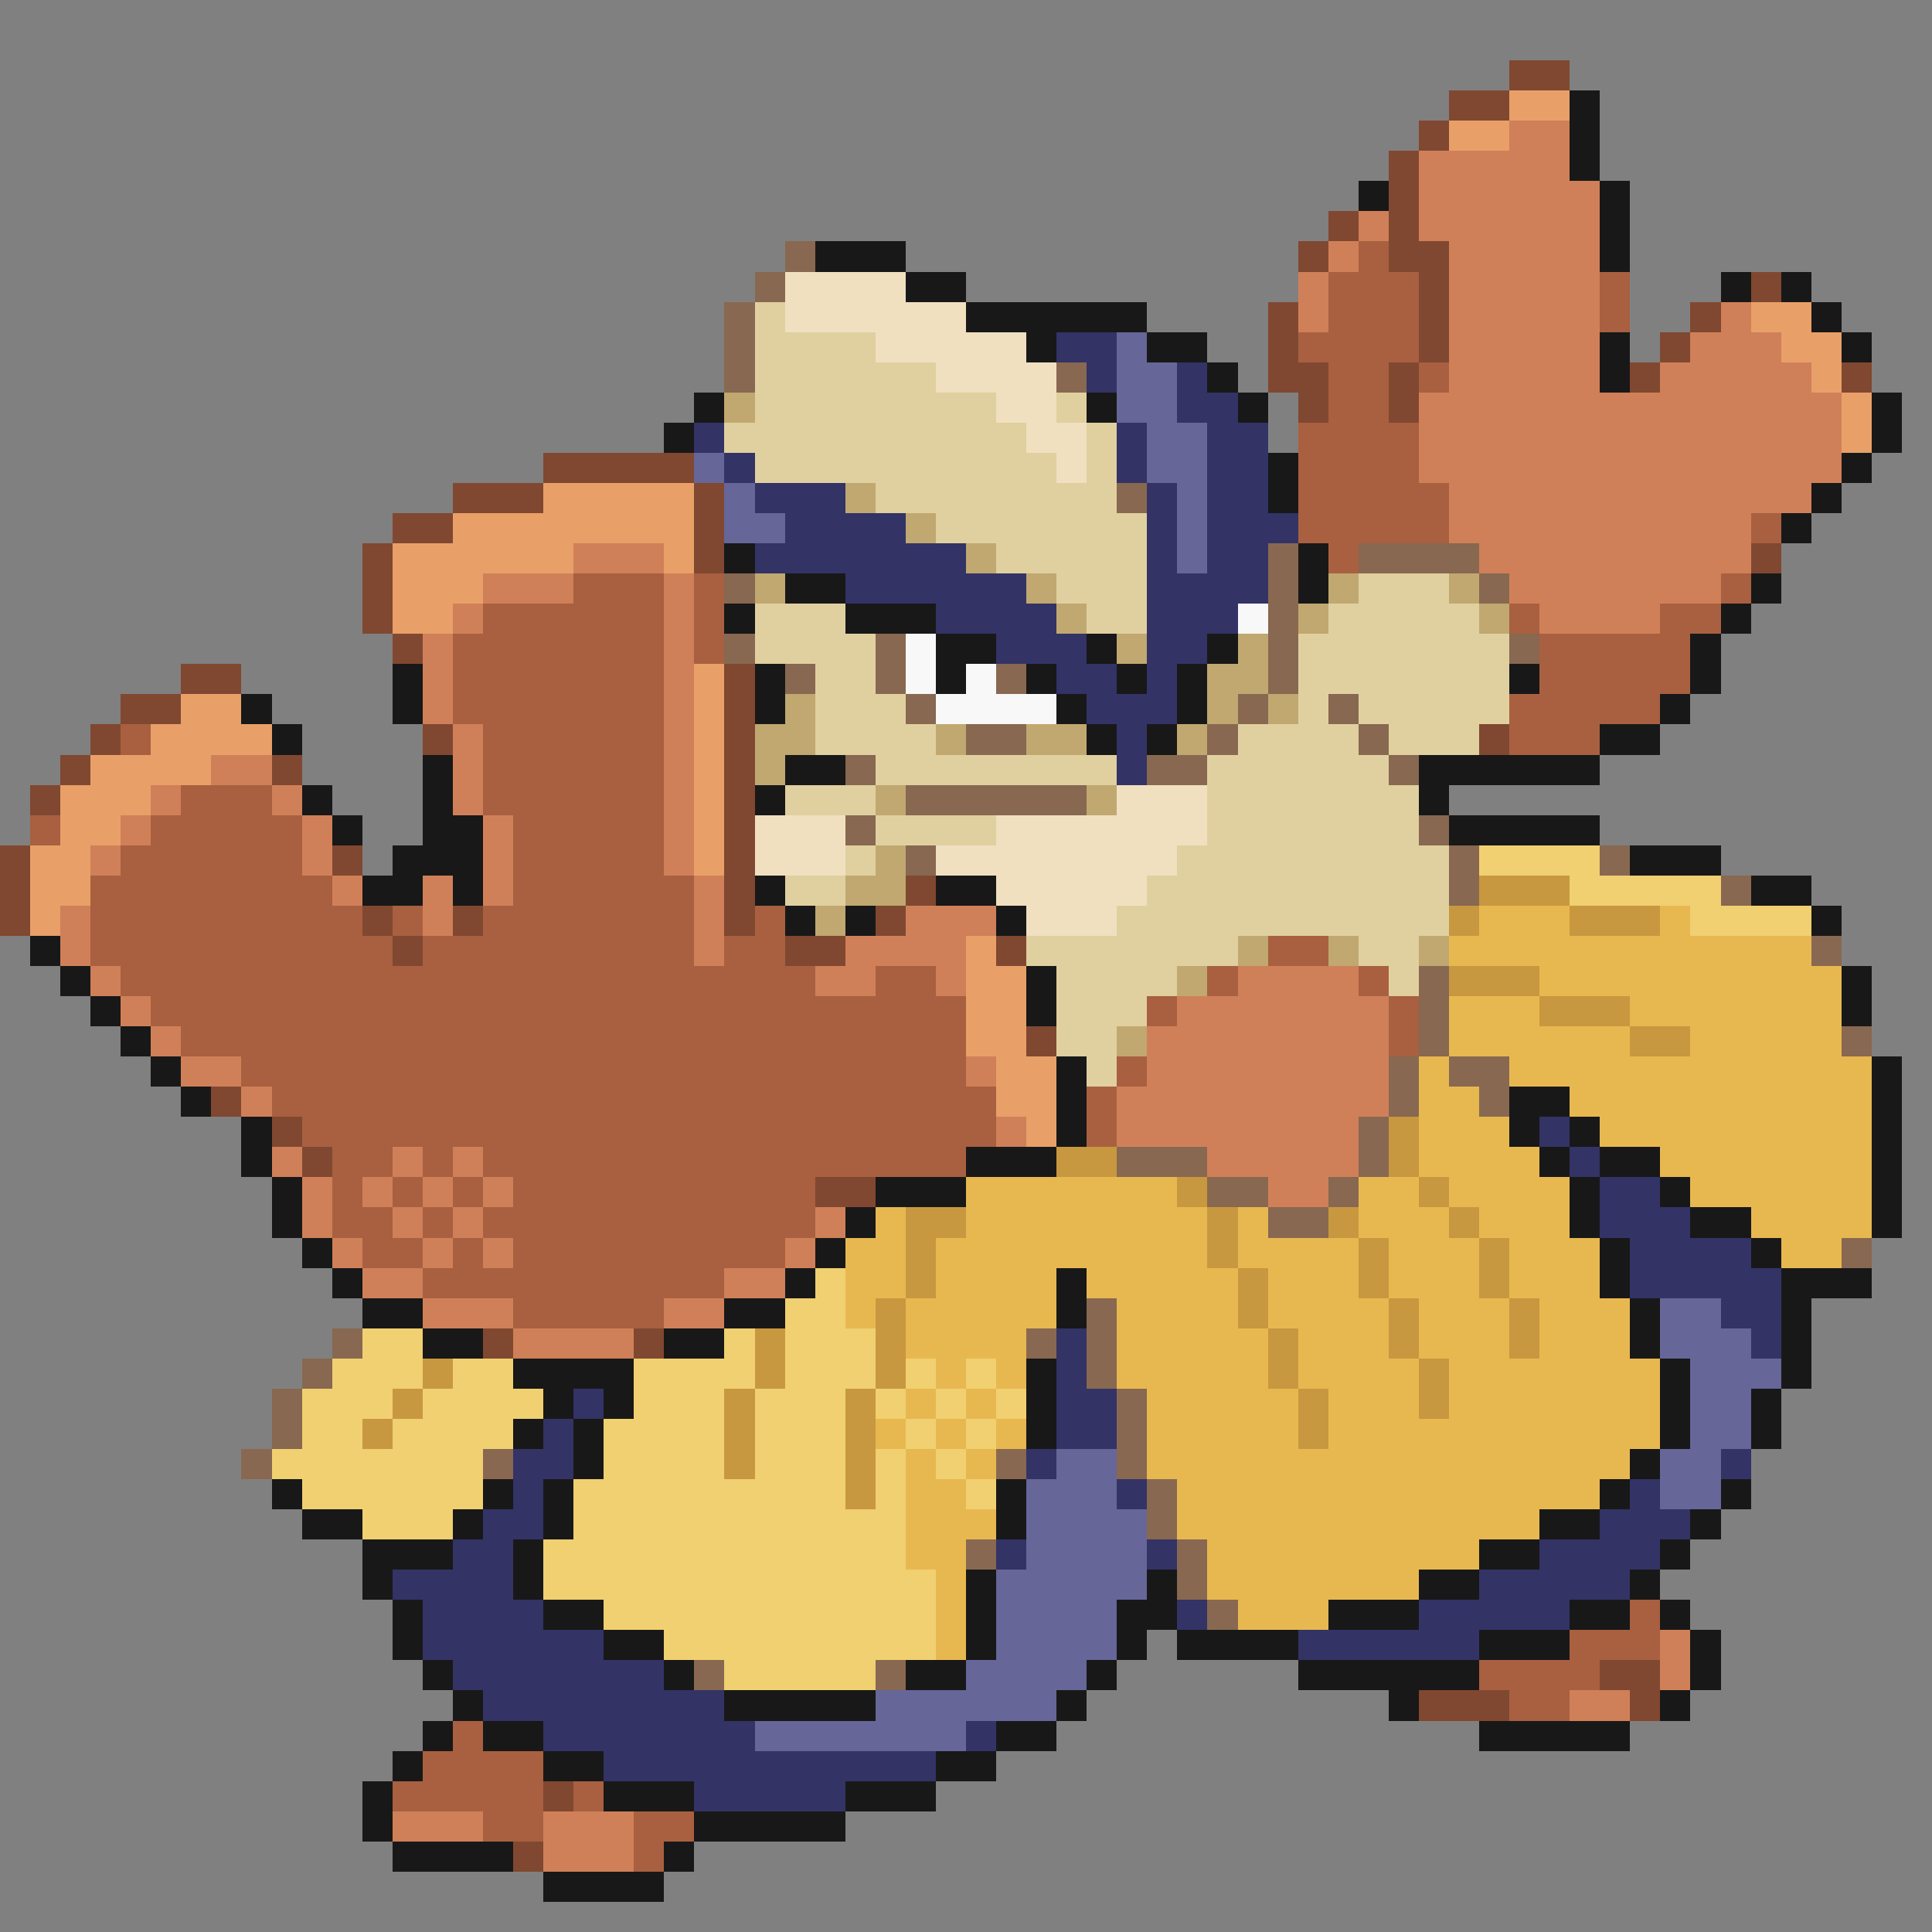 <svg xmlns="http://www.w3.org/2000/svg" viewBox="0 -0.5 64 64" shape-rendering="crispEdges">
<rect x="0" y="-0.5" width="64" height="64" fill="#808080" stroke="none"/>
<path stroke="#804830" d="M50 2h2M48 3h2M47 4h1M46 5h1M46 6h1M44 7h1M46 7h1M43 8h1M46 8h2M47 9h1M58 9h1M42 10h1M47 10h1M56 10h1M42 11h1M47 11h1M55 11h1M42 12h2M46 12h1M54 12h1M61 12h1M43 13h1M46 13h1M18 15h5M15 16h3M23 16h1M13 17h2M23 17h1M12 18h1M23 18h1M58 18h1M12 19h1M12 20h1M13 21h1M6 22h2M24 22h1M4 23h2M24 23h1M3 24h1M14 24h1M24 24h1M49 24h1M2 25h1M9 25h1M24 25h1M1 26h1M24 26h1M24 27h1M0 28h1M11 28h1M24 28h1M0 29h1M24 29h1M30 29h1M0 30h1M12 30h1M15 30h1M24 30h1M29 30h1M13 31h1M26 31h2M33 31h1M34 34h1M7 36h1M9 37h1M10 38h1M27 39h2M16 44h1M21 44h1M53 55h2M47 56h3M54 56h1M18 59h1M17 61h1" />
<path stroke="#e8a068" d="M50 3h2M48 4h2M58 10h2M59 11h2M60 12h1M61 13h1M61 14h1M18 16h5M15 17h8M13 18h6M22 18h1M13 19h3M13 20h2M23 22h1M6 23h2M23 23h1M5 24h4M23 24h1M3 25h4M23 25h1M2 26h3M23 26h1M2 27h2M23 27h1M1 28h2M23 28h1M1 29h2M1 30h1M32 31h1M32 32h2M32 33h2M32 34h2M33 35h2M33 36h2M34 37h1" />
<path stroke="#181818" d="M52 3h1M52 4h1M52 5h1M45 6h1M53 6h1M53 7h1M27 8h3M53 8h1M30 9h2M57 9h1M59 9h1M32 10h6M60 10h1M34 11h1M38 11h2M53 11h1M61 11h1M40 12h1M53 12h1M23 13h1M36 13h1M41 13h1M62 13h1M22 14h1M62 14h1M42 15h1M61 15h1M42 16h1M60 16h1M59 17h1M24 18h1M43 18h1M26 19h2M43 19h1M58 19h1M24 20h1M28 20h3M57 20h1M31 21h2M36 21h1M40 21h1M56 21h1M13 22h1M25 22h1M31 22h1M34 22h1M37 22h1M39 22h1M50 22h1M56 22h1M8 23h1M13 23h1M25 23h1M35 23h1M39 23h1M55 23h1M9 24h1M36 24h1M38 24h1M53 24h2M14 25h1M26 25h2M47 25h6M10 26h1M14 26h1M25 26h1M47 26h1M11 27h1M14 27h2M48 27h5M13 28h3M54 28h3M12 29h2M15 29h1M25 29h1M31 29h2M58 29h2M26 30h1M28 30h1M33 30h1M60 30h1M1 31h1M2 32h1M34 32h1M61 32h1M3 33h1M34 33h1M61 33h1M4 34h1M5 35h1M35 35h1M62 35h1M6 36h1M35 36h1M50 36h2M62 36h1M8 37h1M35 37h1M50 37h1M52 37h1M62 37h1M8 38h1M32 38h3M51 38h1M53 38h2M62 38h1M9 39h1M29 39h3M52 39h1M55 39h1M62 39h1M9 40h1M28 40h1M52 40h1M56 40h2M62 40h1M10 41h1M27 41h1M53 41h1M58 41h1M11 42h1M26 42h1M35 42h1M53 42h1M59 42h3M12 43h2M24 43h2M35 43h1M54 43h1M59 43h1M14 44h2M22 44h2M54 44h1M59 44h1M17 45h4M34 45h1M55 45h1M59 45h1M18 46h1M20 46h1M34 46h1M55 46h1M58 46h1M17 47h1M19 47h1M34 47h1M55 47h1M58 47h1M19 48h1M54 48h1M9 49h1M16 49h1M18 49h1M33 49h1M53 49h1M57 49h1M10 50h2M15 50h1M18 50h1M33 50h1M51 50h2M56 50h1M12 51h3M17 51h1M49 51h2M55 51h1M12 52h1M17 52h1M32 52h1M38 52h1M47 52h2M54 52h1M13 53h1M18 53h2M32 53h1M37 53h2M44 53h3M52 53h2M55 53h1M13 54h1M20 54h2M32 54h1M37 54h1M39 54h4M49 54h3M56 54h1M14 55h1M22 55h1M30 55h2M36 55h1M43 55h6M56 55h1M15 56h1M24 56h5M35 56h1M46 56h1M55 56h1M14 57h1M16 57h2M33 57h2M49 57h5M13 58h1M18 58h2M31 58h2M12 59h1M20 59h3M28 59h3M12 60h1M23 60h5M13 61h4M22 61h1M18 62h4" />
<path stroke="#d08058" d="M50 4h2M47 5h5M47 6h6M45 7h1M47 7h6M44 8h1M48 8h5M43 9h1M48 9h5M43 10h1M48 10h5M57 10h1M48 11h5M56 11h3M48 12h5M55 12h5M47 13h14M47 14h14M47 15h14M48 16h12M48 17h10M19 18h3M49 18h9M16 19h3M22 19h1M50 19h7M15 20h1M22 20h1M51 20h4M14 21h1M22 21h1M14 22h1M22 22h1M14 23h1M22 23h1M15 24h1M22 24h1M7 25h2M15 25h1M22 25h1M5 26h1M9 26h1M15 26h1M22 26h1M4 27h1M10 27h1M16 27h1M22 27h1M3 28h1M10 28h1M16 28h1M22 28h1M11 29h1M14 29h1M16 29h1M23 29h1M2 30h1M14 30h1M23 30h1M30 30h3M2 31h1M23 31h1M28 31h4M3 32h1M27 32h2M31 32h1M41 32h4M4 33h1M39 33h7M5 34h1M38 34h8M6 35h2M32 35h1M38 35h8M8 36h1M37 36h9M33 37h1M37 37h8M9 38h1M13 38h1M15 38h1M40 38h5M10 39h1M12 39h1M14 39h1M16 39h1M42 39h2M10 40h1M13 40h1M15 40h1M27 40h1M11 41h1M14 41h1M16 41h1M26 41h1M12 42h2M24 42h2M14 43h3M22 43h2M17 44h4M55 54h1M55 55h1M52 56h2M13 60h3M18 60h3M18 61h3" />
<path stroke="#886850" d="M26 8h1M25 9h1M24 10h1M24 11h1M24 12h1M35 12h1M37 16h1M42 18h1M45 18h4M24 19h1M42 19h1M49 19h1M42 20h1M24 21h1M29 21h1M42 21h1M50 21h1M26 22h1M29 22h1M33 22h1M42 22h1M30 23h1M41 23h1M44 23h1M32 24h2M40 24h1M45 24h1M28 25h1M38 25h2M46 25h1M30 26h6M28 27h1M47 27h1M30 28h1M48 28h1M53 28h1M48 29h1M57 29h1M60 31h1M47 32h1M47 33h1M47 34h1M61 34h1M46 35h1M48 35h2M46 36h1M49 36h1M45 37h1M37 38h3M45 38h1M40 39h2M44 39h1M42 40h2M61 41h1M36 43h1M11 44h1M34 44h1M36 44h1M10 45h1M36 45h1M9 46h1M37 46h1M9 47h1M37 47h1M8 48h1M16 48h1M33 48h1M37 48h1M38 49h1M38 50h1M32 51h1M39 51h1M39 52h1M40 53h1M23 55h1M29 55h1" />
<path stroke="#a86040" d="M45 8h1M44 9h3M53 9h1M44 10h3M53 10h1M43 11h4M44 12h2M47 12h1M44 13h2M43 14h4M43 15h4M43 16h5M43 17h5M58 17h1M44 18h1M19 19h3M23 19h1M57 19h1M16 20h6M23 20h1M50 20h1M55 20h2M15 21h7M23 21h1M51 21h5M15 22h7M51 22h5M15 23h7M50 23h5M4 24h1M16 24h6M50 24h3M16 25h6M6 26h3M16 26h6M1 27h1M5 27h5M17 27h5M4 28h6M17 28h5M3 29h8M17 29h6M3 30h9M13 30h1M16 30h7M25 30h1M3 31h10M14 31h9M24 31h2M42 31h2M4 32h23M29 32h2M40 32h1M45 32h1M5 33h27M38 33h1M46 33h1M6 34h26M46 34h1M8 35h24M37 35h1M9 36h24M36 36h1M10 37h23M36 37h1M11 38h2M14 38h1M16 38h16M11 39h1M13 39h1M15 39h1M17 39h10M11 40h2M14 40h1M16 40h11M12 41h2M15 41h1M17 41h9M14 42h10M17 43h5M54 53h1M52 54h3M49 55h4M50 56h2M15 57h1M14 58h4M13 59h5M19 59h1M16 60h2M21 60h2M21 61h1" />
<path stroke="#f0e0c0" d="M26 9h4M26 10h6M29 11h5M31 12h4M33 13h2M34 14h2M35 15h1M37 26h3M25 27h3M33 27h7M25 28h3M31 28h8M33 29h5M34 30h3" />
<path stroke="#e0d0a0" d="M25 10h1M25 11h4M25 12h6M25 13h8M35 13h1M24 14h10M36 14h1M25 15h10M36 15h1M29 16h8M31 17h7M33 18h5M35 19h3M45 19h3M25 20h3M36 20h2M44 20h5M25 21h4M43 21h7M27 22h2M43 22h7M27 23h3M43 23h1M45 23h5M27 24h4M41 24h4M46 24h3M29 25h8M40 25h6M26 26h3M40 26h7M29 27h4M40 27h7M28 28h1M39 28h9M26 29h2M38 29h10M37 30h11M34 31h7M45 31h2M35 32h4M46 32h1M35 33h3M35 34h2M36 35h1" />
<path stroke="#333366" d="M35 11h2M36 12h1M39 12h1M39 13h2M23 14h1M37 14h1M40 14h2M24 15h1M37 15h1M40 15h2M25 16h3M38 16h1M40 16h2M26 17h4M38 17h1M40 17h3M25 18h7M38 18h1M40 18h2M28 19h6M38 19h4M31 20h4M38 20h3M33 21h3M38 21h2M35 22h2M38 22h1M36 23h3M37 24h1M37 25h1M51 37h1M52 38h1M53 39h2M53 40h3M54 41h4M54 42h5M57 43h2M35 44h1M58 44h1M35 45h1M19 46h1M35 46h2M18 47h1M35 47h2M17 48h2M34 48h1M57 48h1M17 49h1M37 49h1M54 49h1M16 50h2M53 50h3M15 51h2M33 51h1M38 51h1M51 51h4M13 52h4M49 52h5M14 53h4M39 53h1M47 53h5M14 54h6M43 54h6M15 55h7M16 56h8M18 57h7M32 57h1M20 58h11M23 59h5" />
<path stroke="#666699" d="M37 11h1M37 12h2M37 13h2M38 14h2M23 15h1M38 15h2M24 16h1M39 16h1M24 17h2M39 17h1M39 18h1M55 43h2M55 44h3M56 45h3M56 46h2M56 47h2M35 48h2M55 48h2M34 49h3M55 49h2M34 50h4M34 51h4M33 52h5M33 53h4M33 54h4M32 55h4M29 56h6M25 57h7" />
<path stroke="#c0a870" d="M24 13h1M28 16h1M30 17h1M32 18h1M25 19h1M34 19h1M44 19h1M48 19h1M35 20h1M43 20h1M49 20h1M37 21h1M41 21h1M40 22h2M26 23h1M40 23h1M42 23h1M25 24h2M31 24h1M34 24h2M39 24h1M25 25h1M29 26h1M36 26h1M29 28h1M28 29h2M27 30h1M41 31h1M44 31h1M47 31h1M39 32h1M37 34h1" />
<path stroke="#f8f8f8" d="M41 20h1M30 21h1M30 22h1M32 22h1M31 23h4" />
<path stroke="#f0d070" d="M49 28h4M52 29h5M56 30h4M27 42h1M26 43h2M12 44h2M24 44h1M26 44h3M11 45h3M15 45h2M21 45h4M26 45h3M30 45h1M32 45h1M10 46h3M14 46h4M21 46h3M25 46h3M29 46h1M31 46h1M33 46h1M10 47h2M13 47h4M20 47h4M25 47h3M30 47h1M32 47h1M9 48h7M20 48h4M25 48h3M29 48h1M31 48h1M10 49h6M19 49h9M29 49h1M32 49h1M12 50h3M19 50h11M18 51h12M18 52h13M20 53h11M22 54h9M24 55h5" />
<path stroke="#c89840" d="M49 29h3M48 30h1M52 30h3M48 32h3M51 33h3M54 34h2M46 37h1M35 38h2M46 38h1M39 39h1M47 39h1M30 40h2M40 40h1M44 40h1M48 40h1M30 41h1M40 41h1M45 41h1M49 41h1M30 42h1M41 42h1M45 42h1M49 42h1M29 43h1M41 43h1M46 43h1M50 43h1M25 44h1M29 44h1M42 44h1M46 44h1M50 44h1M14 45h1M25 45h1M29 45h1M42 45h1M47 45h1M13 46h1M24 46h1M28 46h1M43 46h1M47 46h1M12 47h1M24 47h1M28 47h1M43 47h1M24 48h1M28 48h1M28 49h1" />
<path stroke="#e8b850" d="M49 30h3M55 30h1M48 31h12M51 32h10M48 33h3M54 33h7M48 34h6M56 34h5M47 35h1M50 35h12M47 36h2M52 36h10M47 37h3M53 37h9M47 38h4M55 38h7M32 39h7M45 39h2M48 39h4M56 39h6M29 40h1M32 40h8M41 40h1M45 40h3M49 40h3M58 40h4M28 41h2M31 41h9M41 41h4M46 41h3M50 41h3M59 41h2M28 42h2M31 42h4M36 42h5M42 42h3M46 42h3M50 42h3M28 43h1M30 43h5M37 43h4M42 43h4M47 43h3M51 43h3M30 44h4M37 44h5M43 44h3M47 44h3M51 44h3M31 45h1M33 45h1M37 45h5M43 45h4M48 45h7M30 46h1M32 46h1M38 46h5M44 46h3M48 46h7M29 47h1M31 47h1M33 47h1M38 47h5M44 47h11M30 48h1M32 48h1M38 48h16M30 49h2M39 49h14M30 50h3M39 50h12M30 51h2M40 51h9M31 52h1M40 52h7M31 53h1M41 53h3M31 54h1" />
</svg>